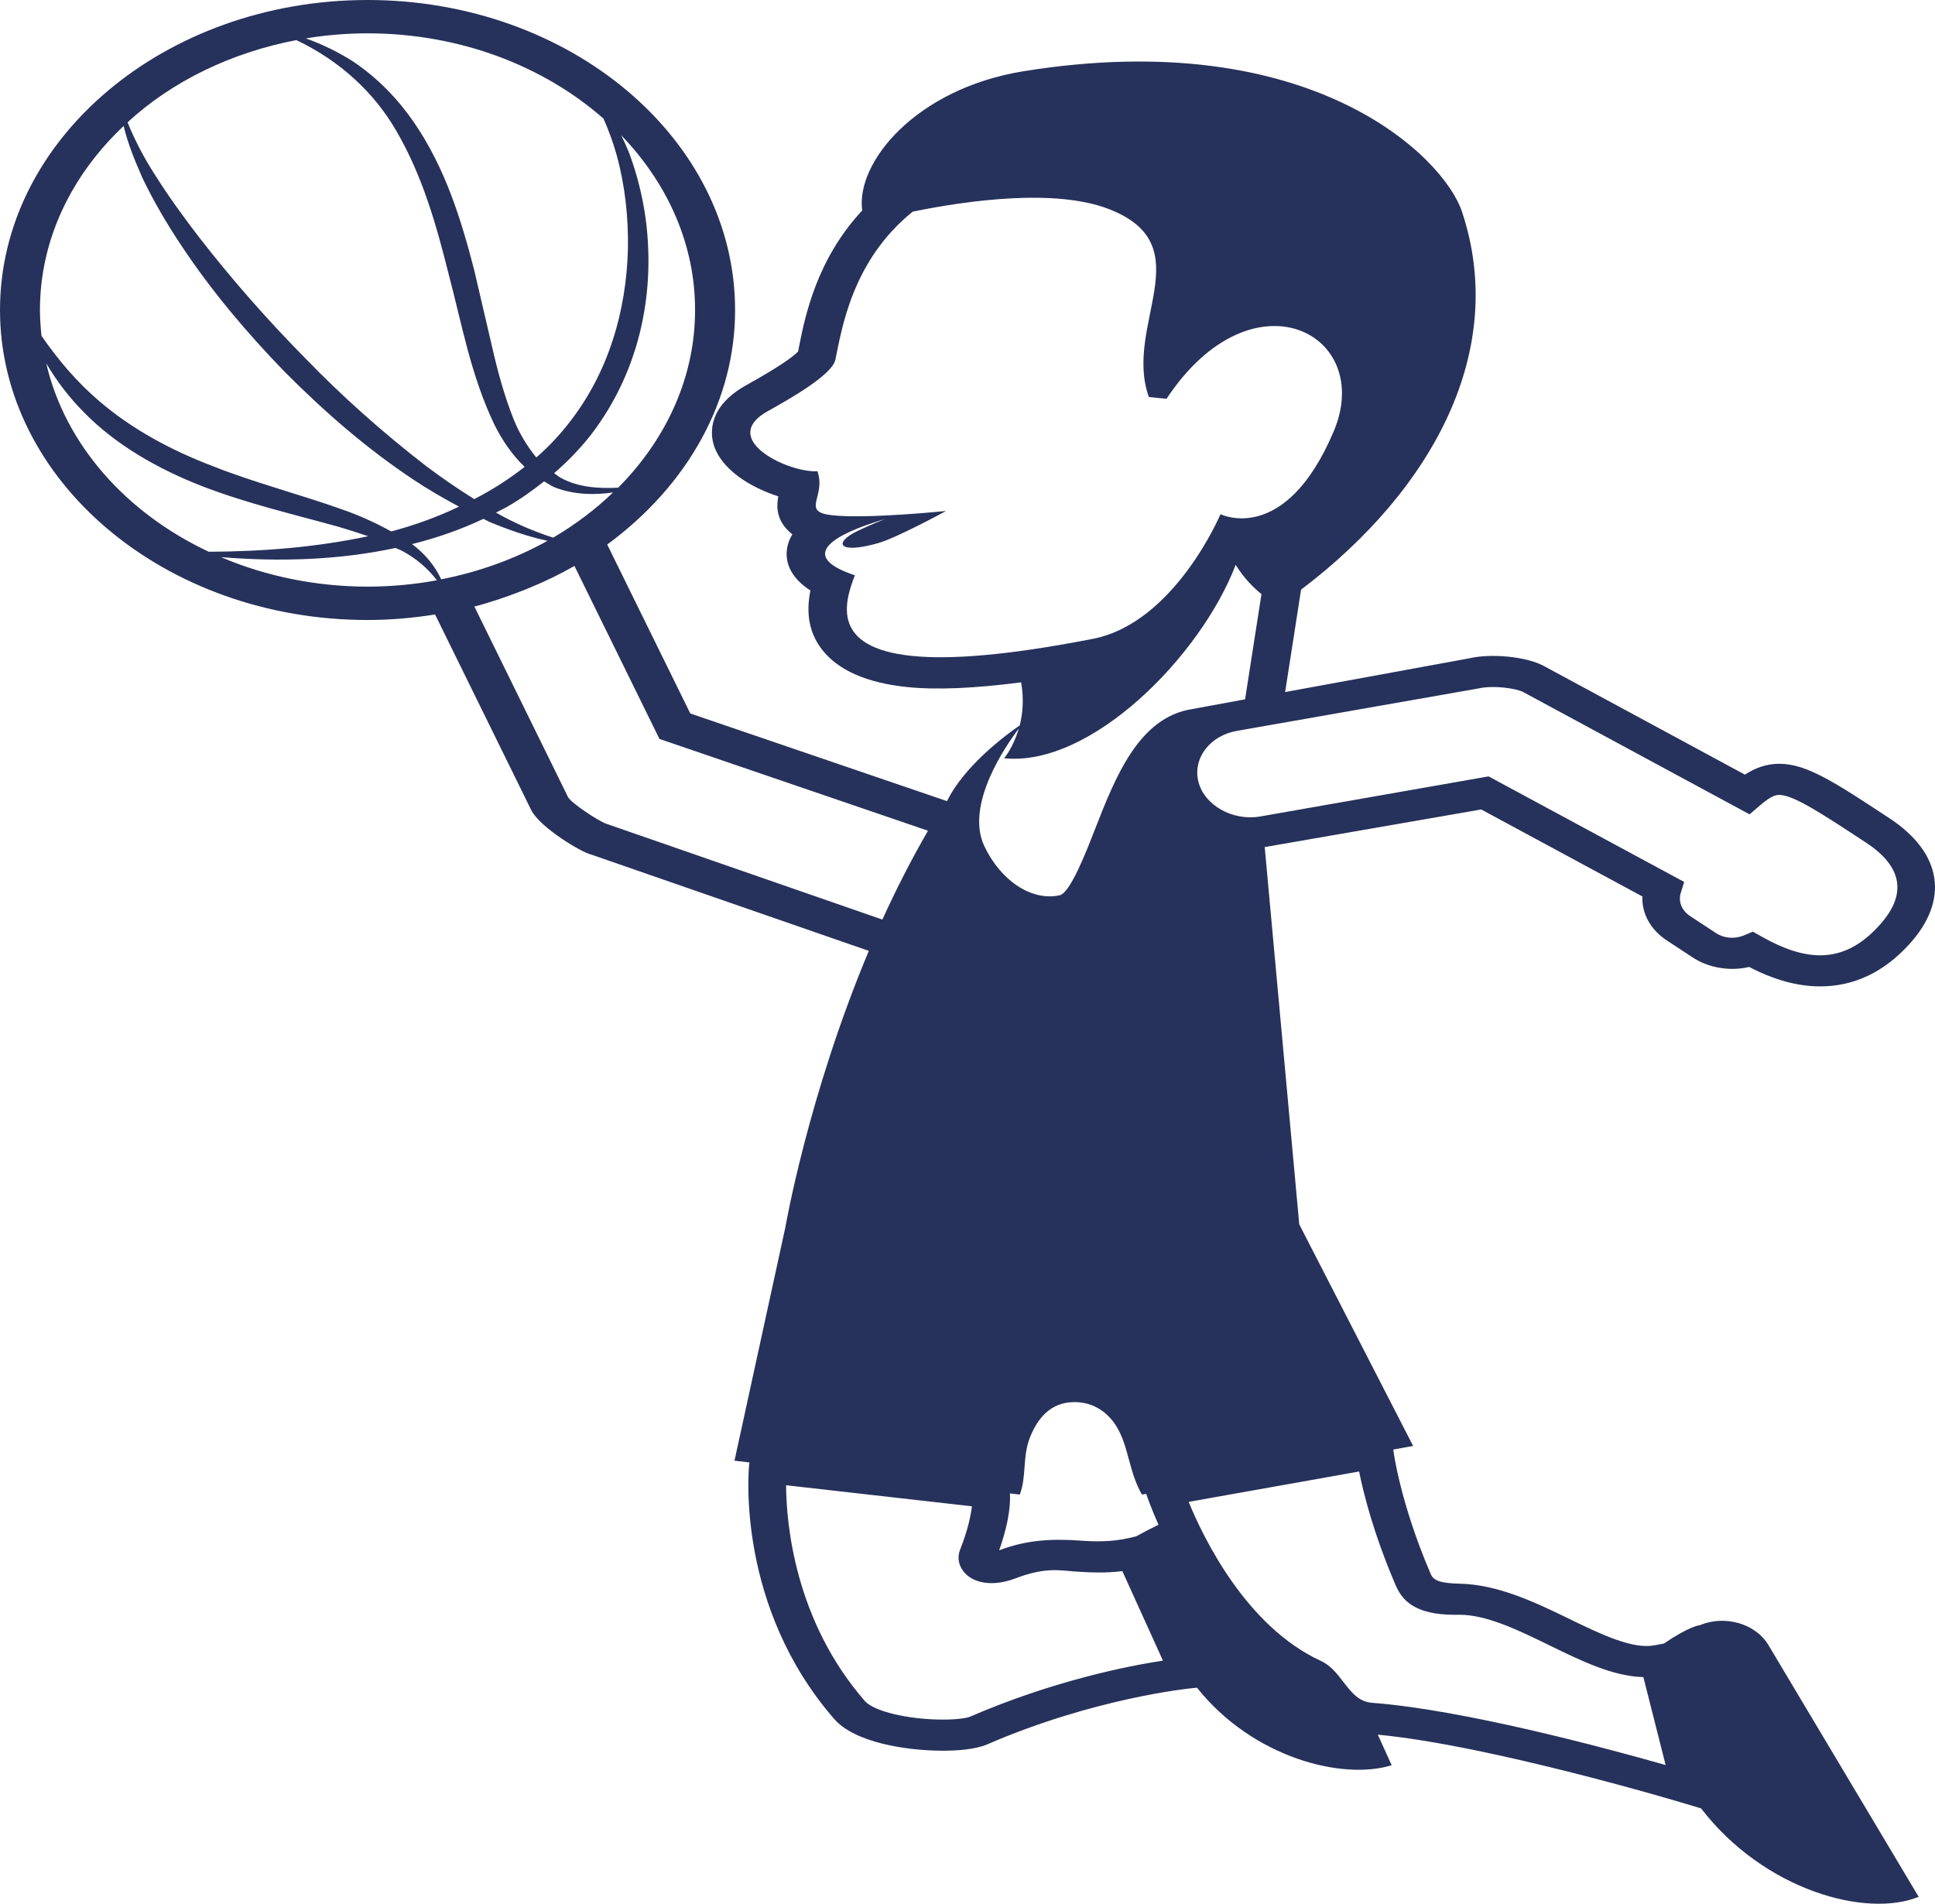 <svg width="62" height="61" viewBox="0 0 62 61" fill="none" xmlns="http://www.w3.org/2000/svg">
<path d="M54.471 52.071C54.451 52.079 54.154 52.092 53.313 52.663L53.006 52.72C52.311 52.851 51.305 52.372 50.256 51.86C49.131 51.312 47.968 50.769 46.763 50.744C46.163 50.731 45.932 50.644 45.846 50.443C44.859 48.148 44.653 46.518 44.65 46.501L44.645 46.445L45.279 46.332L41.63 39.231L40.523 27.142L47.461 25.937L52.625 28.725C52.599 29.265 52.885 29.792 53.405 30.132L54.242 30.682C54.747 31.014 55.433 31.128 56.045 30.983C56.851 31.402 57.599 31.606 58.322 31.606H58.324C59.396 31.606 60.349 31.157 61.159 30.273C62.471 28.849 62.236 27.33 60.535 26.215C58.773 25.054 57.887 24.473 57.01 24.473C56.563 24.473 56.203 24.63 55.91 24.821L49.465 21.338C48.887 21.028 47.75 20.933 47.067 21.096L41.177 22.175L41.688 18.894C45.966 15.652 48.315 11.181 46.841 6.774C46.258 5.03 42.015 0.796 32.799 2.282C29.343 2.84 27.413 5.209 27.627 6.744C26.174 8.302 25.797 10.116 25.603 11.105L25.572 11.262C25.446 11.399 25.061 11.702 23.902 12.348C22.665 13.041 22.766 13.903 22.866 14.243C23.108 15.05 24.058 15.622 24.938 15.904C24.884 16.178 24.866 16.568 25.191 16.937C25.252 17.006 25.319 17.067 25.389 17.12C25.285 17.291 25.223 17.476 25.208 17.667C25.182 18.031 25.319 18.502 25.968 18.922C25.851 19.484 25.849 20.191 26.345 20.822C26.863 21.48 27.776 21.881 29.061 22.014C30.021 22.113 31.248 22.054 32.718 21.864C32.813 22.405 32.768 22.867 32.674 23.243C32.288 23.508 30.908 24.513 30.344 25.67L22.118 22.861L19.456 17.448C20.748 16.499 21.78 15.34 22.486 14.045C23.192 12.751 23.556 11.35 23.553 9.933C23.553 4.455 18.271 0 11.777 0C5.284 0 0 4.454 0 9.932C0 15.41 5.282 19.866 11.775 19.866C12.514 19.866 13.237 19.801 13.94 19.689L17.019 25.952C17.304 26.522 18.649 27.322 18.95 27.384L27.838 30.468C25.887 35.118 25.164 39.326 25.164 39.326L23.534 46.803L24.013 46.86L24 46.979C23.984 47.162 23.605 51.49 26.73 55.081C27.381 55.829 29.016 56.096 30.218 56.096C30.647 56.096 31.243 56.06 31.631 55.894C35.06 54.406 38.121 54.101 38.152 54.098L38.353 54.078C40.144 56.326 43.019 57.052 44.591 56.561L44.147 55.582C47.762 55.924 53.909 57.764 53.971 57.785L54.504 57.944C56.531 60.576 59.803 61.463 61.477 60.778L56.663 52.711C56.256 52.027 55.275 51.74 54.471 52.071V52.071ZM47.351 22.063C47.861 21.947 48.587 22.058 48.808 22.176L56.059 26.093L56.406 25.796C56.736 25.51 56.895 25.471 57.009 25.471C57.467 25.471 58.388 26.078 59.786 26.997C60.974 27.776 61.115 28.676 60.199 29.669C59.622 30.303 59.006 30.61 58.322 30.61C57.77 30.61 57.161 30.415 56.459 30.018L56.165 29.852L55.848 29.983C55.71 30.037 55.556 30.058 55.404 30.044C55.252 30.03 55.108 29.98 54.989 29.902L54.153 29.353C54.02 29.265 53.922 29.147 53.869 29.015C53.817 28.882 53.812 28.74 53.856 28.605L53.964 28.259L47.697 24.877L40.37 26.163C39.495 26.311 38.594 25.804 38.402 25.059C38.304 24.692 38.387 24.308 38.634 23.99C38.871 23.691 39.228 23.486 39.648 23.416L47.351 22.063V22.063ZM29.212 21.016C26.626 20.748 27.05 19.314 27.391 18.434C25.218 17.706 27.288 16.945 28.355 16.633C28.046 16.753 27.744 16.885 27.449 17.027C26.696 17.4 26.864 17.766 28.143 17.401C28.745 17.229 30.313 16.373 30.313 16.373C30.313 16.373 27.815 16.629 26.692 16.513C25.625 16.404 26.482 15.934 26.192 15.1C26.111 15.105 26.03 15.102 25.95 15.092C24.933 14.988 23.123 14 24.595 13.178C25.311 12.778 26.664 12.012 26.766 11.527C26.974 10.538 27.298 8.354 29.245 6.781C30.987 6.426 33.812 6.027 35.544 6.704C38.538 7.876 35.983 10.419 36.811 12.72L37.377 12.778C40.132 8.615 44.059 10.694 42.733 13.823C41.174 17.506 39.106 16.476 39.106 16.476C39.106 16.476 37.639 19.957 35.021 20.469C32.242 21.012 30.407 21.14 29.212 21.016V21.016ZM32.643 23.345C32.468 23.949 32.174 24.296 32.174 24.296C34.959 24.582 38.476 21.019 39.593 18.099C39.846 18.51 40.154 18.825 40.419 19.036L39.894 22.408L38.194 22.721C36.484 22.989 35.738 24.901 35.078 26.588C34.786 27.338 34.295 28.594 33.959 28.685C33.045 28.888 32.054 28.204 31.54 27.113C30.916 25.794 32.219 23.905 32.643 23.345V23.345ZM32.358 47.852L32.676 47.889C32.901 47.292 32.751 46.68 33.007 46.044C33.245 45.455 33.654 44.926 34.428 44.926C35.061 44.926 35.517 45.28 35.78 45.717C36.172 46.364 36.167 47.156 36.589 47.889L36.727 47.866L36.731 47.88C36.749 47.933 36.877 48.31 37.12 48.856C36.877 48.975 36.638 49.099 36.403 49.228L36.178 49.281C35.636 49.409 35.083 49.4 34.564 49.361C33.711 49.302 32.891 49.341 32.027 49.671L32.015 49.674C32.383 48.634 32.373 48.044 32.358 47.852ZM17.724 17.227C17.078 17.02 16.464 16.75 15.895 16.426C15.893 16.426 15.893 16.425 15.891 16.424C15.996 16.369 16.105 16.319 16.208 16.263C16.644 16.015 17.05 15.728 17.435 15.424C17.55 15.491 17.654 15.566 17.782 15.62C18.392 15.853 19.031 15.866 19.642 15.78C19.078 16.324 18.434 16.81 17.724 17.227V17.227ZM22.27 9.932C22.276 12.004 21.407 14.015 19.808 15.626C19.15 15.663 18.502 15.603 17.976 15.315C17.895 15.272 17.83 15.212 17.755 15.162C18.17 14.805 18.545 14.418 18.876 14.007C20.284 12.217 20.853 10.052 20.769 7.964C20.732 6.918 20.524 5.88 20.15 4.879C20.076 4.695 19.991 4.515 19.906 4.335C21.443 5.932 22.276 7.903 22.27 9.932V9.932ZM11.775 1.068C14.744 1.068 17.423 2.119 19.336 3.8C19.508 4.184 19.649 4.579 19.76 4.973C20.03 5.956 20.136 6.967 20.12 7.969C20.07 9.969 19.492 11.981 18.18 13.616C17.887 13.988 17.554 14.336 17.184 14.659C16.876 14.279 16.632 13.868 16.458 13.435C16.156 12.678 15.943 11.886 15.76 11.083L15.195 8.657C14.777 7.043 14.274 5.392 13.259 3.913C12.754 3.181 12.107 2.503 11.318 1.973C10.852 1.675 10.343 1.425 9.801 1.23C10.451 1.123 11.112 1.069 11.775 1.068V1.068ZM9.495 1.285C10.905 1.952 11.998 2.983 12.689 4.178C13.531 5.613 13.981 7.204 14.38 8.802C14.804 10.401 15.089 12.05 15.854 13.632C16.086 14.094 16.399 14.564 16.81 14.959C16.316 15.348 15.775 15.695 15.195 15.993C14.672 15.663 14.162 15.316 13.674 14.949C12.272 13.868 10.969 12.706 9.774 11.472C8.558 10.239 7.428 8.952 6.39 7.616C5.873 6.945 5.378 6.262 4.934 5.552C4.598 5.027 4.315 4.481 4.087 3.919C5.512 2.607 7.401 1.687 9.495 1.285V1.285ZM1.28 9.932C1.28 7.667 2.3 5.605 3.962 4.036C4.096 4.604 4.324 5.157 4.562 5.697C4.925 6.457 5.357 7.191 5.833 7.901C6.781 9.326 7.904 10.66 9.131 11.923C10.375 13.172 11.723 14.356 13.25 15.371C13.715 15.681 14.206 15.965 14.708 16.234C14.041 16.552 13.334 16.813 12.6 17.011C12.578 17.018 12.554 17.02 12.53 17.026C12.077 16.773 11.597 16.554 11.095 16.37C9.658 15.85 8.193 15.482 6.837 14.943C5.47 14.425 4.213 13.742 3.17 12.844C2.454 12.233 1.856 11.523 1.33 10.762C1.299 10.486 1.282 10.209 1.28 9.932V9.932ZM1.482 11.644C1.811 12.198 2.209 12.73 2.691 13.212C3.704 14.251 5.061 15.029 6.489 15.583C7.924 16.137 9.425 16.483 10.859 16.883C11.175 16.976 11.487 17.075 11.796 17.182C10.145 17.533 8.423 17.673 6.688 17.679C4.034 16.432 2.085 14.24 1.482 11.644V11.644ZM11.775 18.797C10.14 18.795 8.53 18.471 7.082 17.852C8.937 18.003 10.828 17.952 12.672 17.558C12.745 17.594 12.824 17.618 12.895 17.657C13.335 17.894 13.71 18.212 13.998 18.594C13.268 18.728 12.523 18.796 11.775 18.797V18.797ZM13.203 17.434C14.001 17.237 14.769 16.965 15.491 16.625C15.558 16.657 15.62 16.694 15.685 16.724C16.28 16.97 16.903 17.192 17.543 17.329C16.509 17.906 15.355 18.324 14.136 18.563C13.938 18.132 13.619 17.745 13.203 17.434V17.434ZM19.41 26.389C19.144 26.288 18.316 25.739 18.202 25.544L15.2 19.435C15.735 19.296 16.25 19.119 16.752 18.922C16.825 18.894 16.898 18.863 16.971 18.833C17.47 18.629 17.95 18.395 18.406 18.134L21.13 23.677L29.734 26.618C29.193 27.555 28.706 28.511 28.273 29.465L19.41 26.389ZM31.075 55.009C31.017 55.035 30.751 55.099 30.22 55.099C29.102 55.099 27.999 54.837 27.707 54.5C25.457 51.911 25.195 48.81 25.187 47.59L31.141 48.265C31.107 48.559 31.012 49.025 30.762 49.657C30.714 49.778 30.701 49.907 30.724 50.033C30.748 50.159 30.807 50.279 30.897 50.383C31.214 50.749 31.846 50.838 32.531 50.576C33.493 50.209 33.945 50.318 34.462 50.356C34.945 50.388 35.468 50.408 35.961 50.341L37.262 53.209C36.09 53.389 33.705 53.87 31.075 55.009V55.009ZM43.981 54.563C43.56 54.532 43.343 54.283 43.033 53.88C42.838 53.626 42.636 53.362 42.315 53.215C39.929 52.114 38.56 49.279 38.086 48.123L43.548 47.15C43.687 47.844 44.01 49.144 44.712 50.778C44.915 51.255 45.301 51.741 46.611 51.741L46.763 51.74C47.64 51.74 48.66 52.238 49.644 52.719C50.684 53.227 51.668 53.707 52.656 53.739L53.369 56.555C51.366 55.985 46.867 54.782 43.981 54.563" fill="#26325B"/>
</svg>
